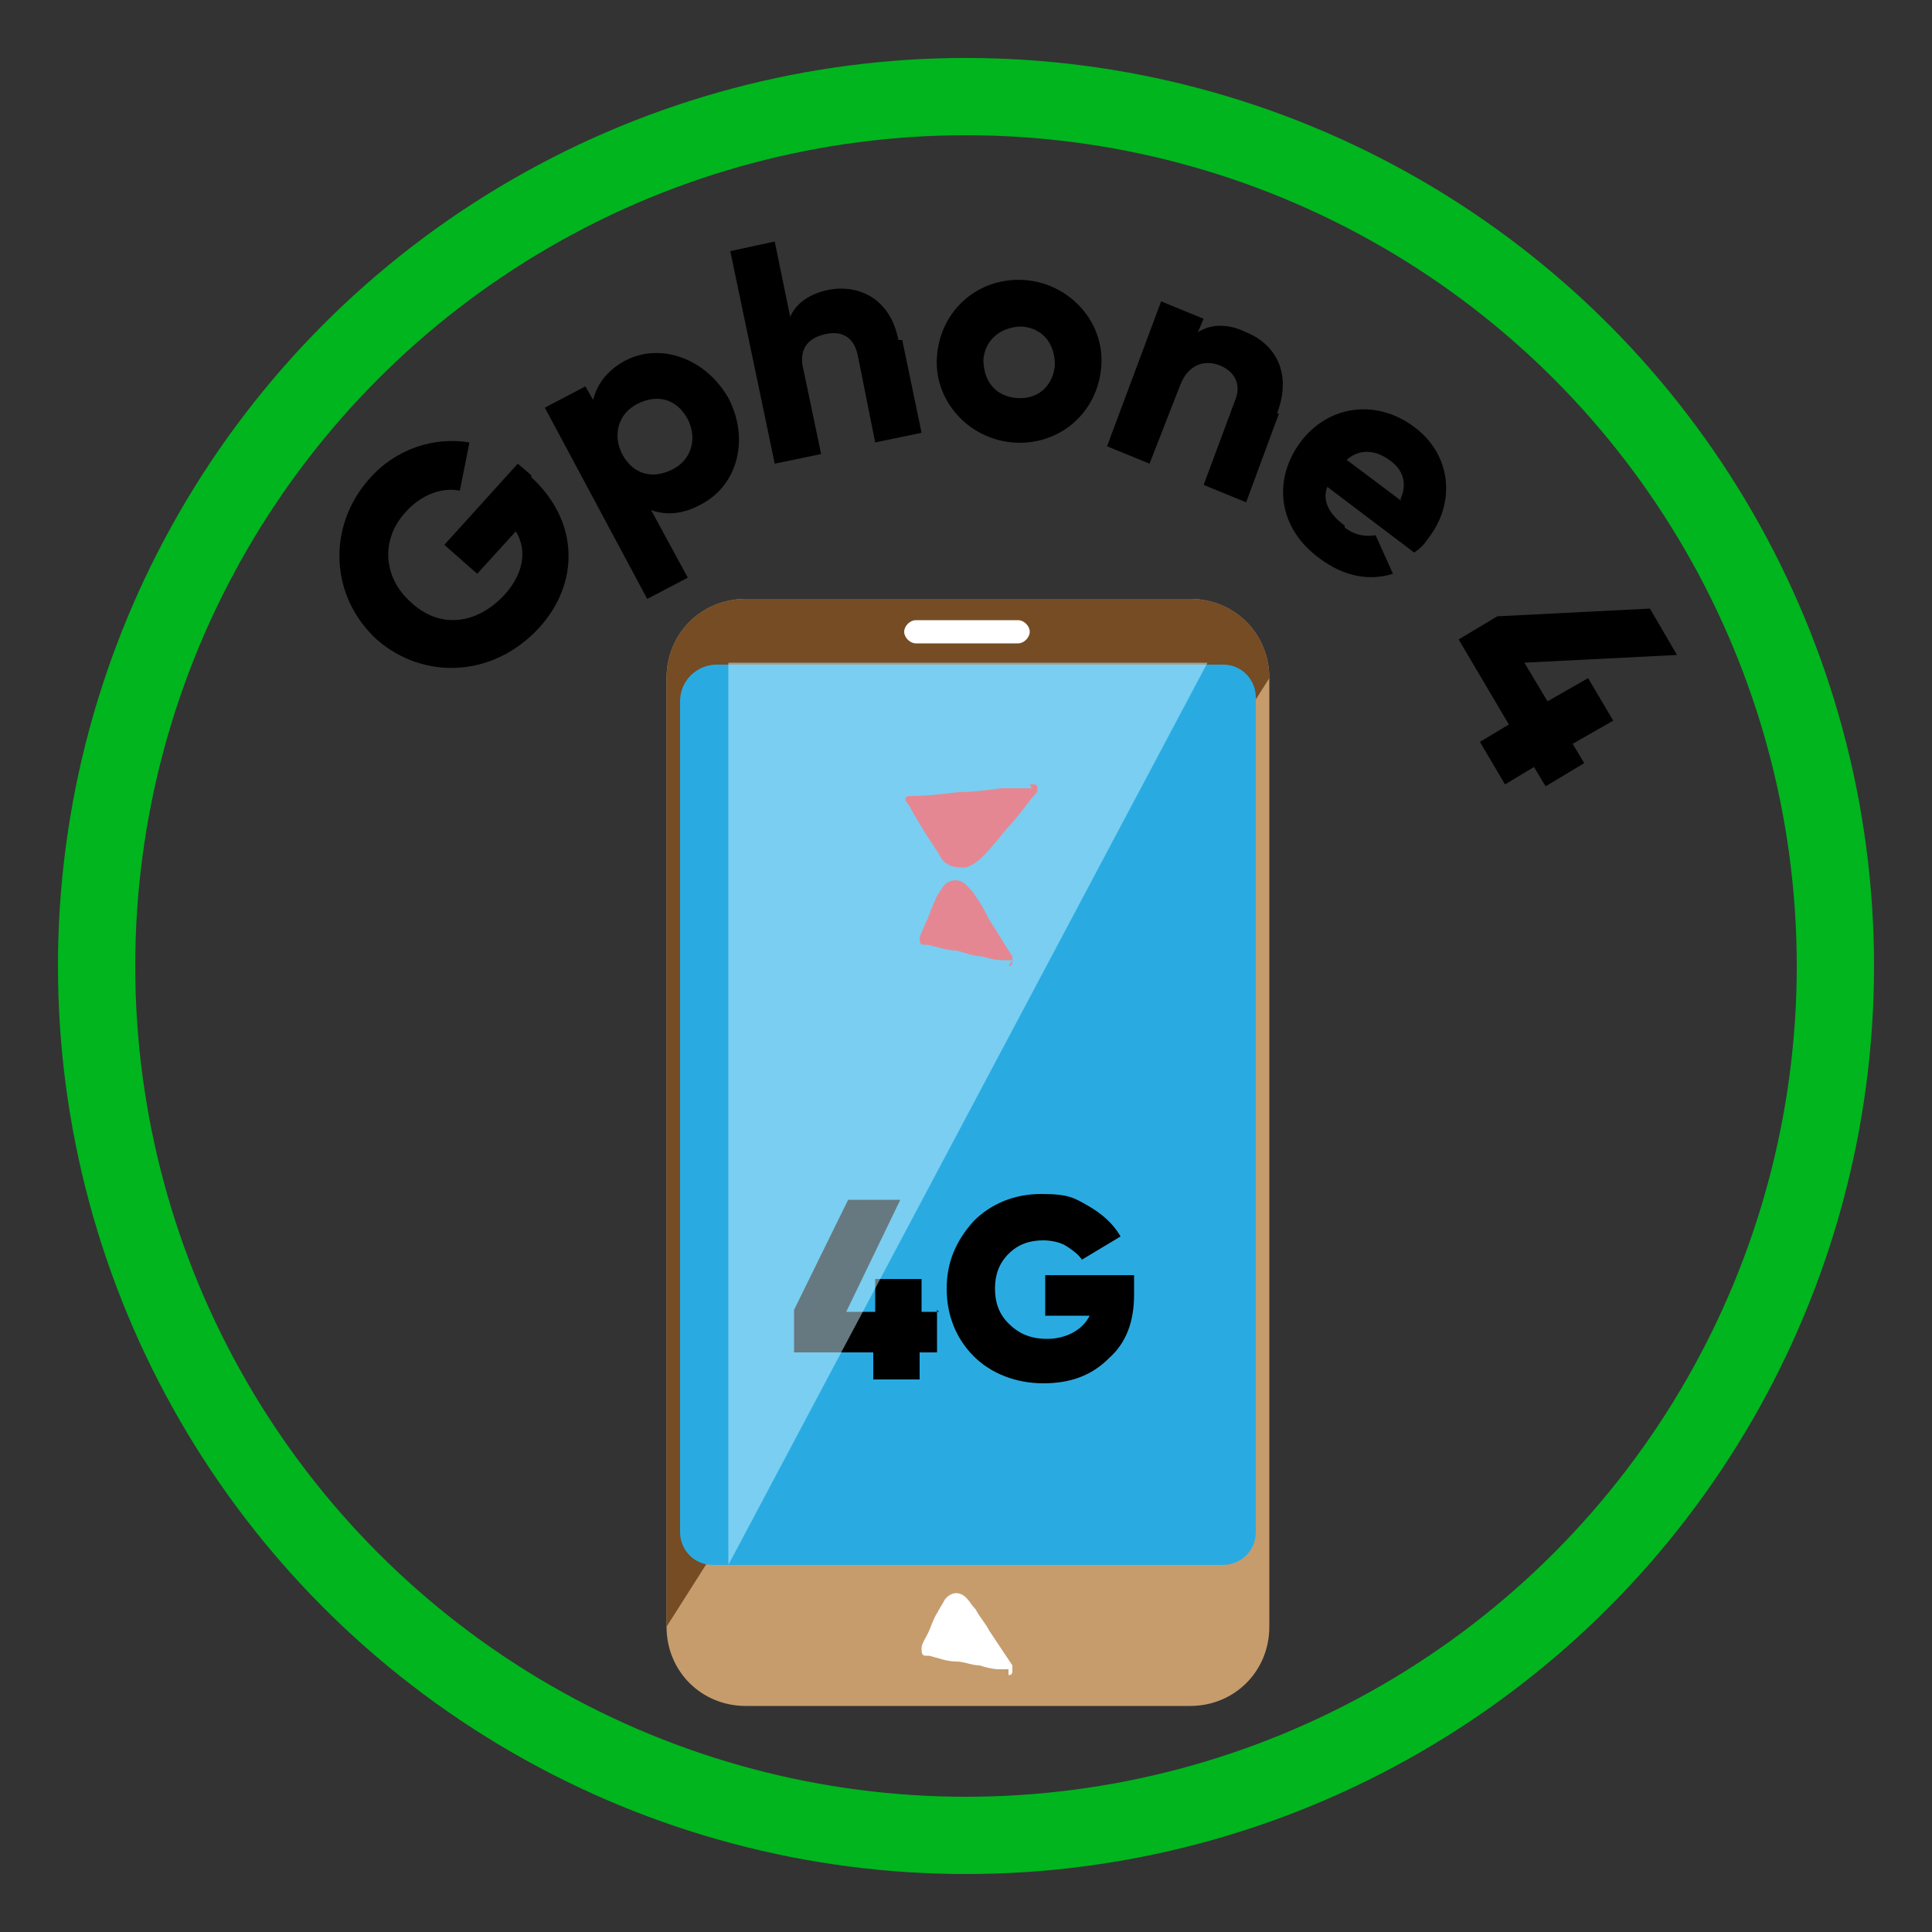 <?xml version="1.0" encoding="UTF-8"?><svg id="Layer_1" xmlns="http://www.w3.org/2000/svg" viewBox="0 0 100 100"><rect x="0" y="0" width="100" height="100" fill="#333333" stroke="none"/><defs><style>.cls-1{fill:#fff;}.cls-2{fill:none;stroke:#00b51e;stroke-miterlimit:10;stroke-width:4px;}.cls-3{fill:#c69c6d;}.cls-4{fill:#ff1d25;}.cls-5{fill:#ccf2ff;opacity:.5;}.cls-6{fill:#29abe2;}.cls-7{fill:#754c24;}</style></defs><circle class="cls-2" cx="50" cy="50" r="45"/><path d="m27.5,24.7c2.5,2.3,2.5,5.5.4,7.8-2.4,2.6-6,2.7-8.4.6-2.4-2.2-2.6-5.8-.4-8.3,1.4-1.6,3.4-2.2,5.2-1.9l-.5,2.5c-.9-.2-2,.2-2.8,1.1-1.3,1.4-1.2,3.4.3,4.7,1.4,1.3,3.3,1.2,4.8-.4,1-1.1,1.2-2.3.6-3.3l-2,2.2-1.7-1.5,3.8-4.2.7.6Z"/><path d="m37.7,20.6c1.1,2.1.5,4.5-1.4,5.5-.9.5-1.8.6-2.6.3l1.9,3.5-2.1,1.1-5.3-9.9,2.1-1.1.4.7c.2-.8.7-1.5,1.6-2,1.8-1,4.2-.2,5.4,1.9Zm-2.1,1.1c-.6-1.1-1.6-1.3-2.6-.8-1,.5-1.3,1.6-.8,2.6.6,1.1,1.6,1.3,2.6.8,1-.5,1.3-1.6.8-2.6Z"/><path d="m46.7,17.6l1,4.8-2.4.5-.9-4.5c-.2-1-.9-1.3-1.7-1.1-.9.2-1.4.8-1.1,1.9l.9,4.3-2.4.5-2.3-11,2.3-.5.8,3.9c.3-.7,1-1.2,2-1.4,1.6-.3,3.2.5,3.6,2.6Z"/><path d="m48.5,18.4c.2-2.4,2.2-4.1,4.6-3.9,2.3.2,4.1,2.2,3.9,4.5-.2,2.4-2.2,4.1-4.6,3.9-2.3-.2-4.1-2.2-3.9-4.5Zm6.1.5c0-1.1-.6-1.9-1.7-2-1,0-1.9.6-2,1.7,0,1.1.6,1.9,1.7,2s1.9-.6,2-1.7Z"/><path d="m66.2,21.4l-1.7,4.6-2.2-.9,1.6-4.3c.4-.9,0-1.6-.8-1.9-.8-.3-1.6,0-2,1l-1.6,4.1-2.2-.9,2.8-7.5,2.2.9-.3.7c.6-.4,1.5-.5,2.5,0,1.5.6,2.4,2.1,1.6,4.2Z"/><path d="m69.6,27.3c.5.4,1.1.5,1.6.4l.9,2c-1.3.4-2.6.1-3.8-.8-2.2-1.6-2.4-4.1-1-6,1.4-1.9,3.9-2.3,5.9-.8,1.9,1.4,2.2,3.9.7,5.8-.2.3-.4.5-.7.7l-4.5-3.4c-.3.8.2,1.5.9,2Zm2.9-1.5c.4-.9,0-1.6-.6-2-.7-.5-1.5-.6-2.2,0l2.8,2.1Z"/><path d="m80,40.7l-.6-1-1.5.9-1.3-2.2,1.5-.9-2.6-4.4,2-1.2,7.9-.4,1.4,2.4-7.9.4,1.2,2,2.1-1.2,1.3,2.2-2.1,1.2.6,1-2,1.2Z"/><path class="cls-3" d="m38.6,31h23c2.3,0,4.1,1.8,4.1,4.1v49.1c0,2.3-1.8,4.1-4.1,4.1h-23c-2.3,0-4.1-1.8-4.1-4.1v-49.1c0-2.3,1.8-4.1,4.1-4.1Z"/><path class="cls-7" d="m61.6,31h-23c-2.3,0-4.1,1.8-4.1,4.1v49.1l31.2-49.1c0-2.3-1.8-4.1-4.1-4.1Z"/><path class="cls-6" d="m63.3,81h-26.4c-1,0-1.7-.8-1.7-1.7v-43c0-1.1.9-1.9,1.9-1.9h26.2c1,0,1.7.8,1.7,1.7v43.2c0,1-.8,1.7-1.7,1.7Z"/><path class="cls-1" d="m53.3,32.7c0,.3-.3.6-.6.6h-5.3c-.3,0-.6-.3-.6-.6h0c0-.3.3-.6.6-.6h5.3c.3,0,.6.3.6.6h0Z"/><path class="cls-1" d="m52.2,86.4c-.1,0-.3,0-.5,0-.3,0-.7-.1-1-.2-.4,0-.8-.2-1.2-.2-.5,0-1-.2-1.4-.3,0,0-.1,0-.2,0-.2,0-.2-.2-.2-.4,0-.2.2-.5.3-.7.2-.4.3-.8.5-1.1.1-.2.3-.5.4-.7.3-.4.8-.5,1.2,0,.1.1.2.3.4.5.2.4.5.7.7,1.1.4.6.8,1.2,1.2,1.8,0,0,0,.1,0,.2,0,.2,0,.3-.2.3Z"/><path class="cls-4" d="m52.4,49.7c-.1,0-.3,0-.5,0-.4,0-.7-.1-1.1-.2-.4,0-.9-.2-1.3-.3-.5,0-1-.2-1.5-.3,0,0-.2,0-.2,0-.2,0-.2-.2-.2-.4.1-.2.2-.5.3-.7.2-.4.3-.8.5-1.2.1-.3.3-.5.4-.7.3-.4.9-.5,1.3,0,.1.1.3.3.4.5.3.4.5.8.7,1.2.4.6.8,1.3,1.2,1.9,0,0,0,.1,0,.2,0,.2,0,.3-.2.3Z"/><path class="cls-4" d="m53.3,40.6c0,0,.1,0,.2,0,.2,0,.2.1.2.3,0,.1-.1.2-.2.3-.5.6-.9,1.2-1.4,1.7-.4.5-.8,1-1.3,1.5-.2.2-.5.4-.8.5-.4,0-.7,0-1-.2-.2-.1-.3-.3-.4-.5-.4-.6-.8-1.2-1.2-1.9-.2-.3-.3-.6-.5-.8,0,0,0,0,0,0-.1-.2,0-.3.2-.3.8,0,1.7-.1,2.5-.2.7,0,1.5-.1,2.2-.2.5,0,1,0,1.6,0,0,0,0,0,0,0Z"/><path d="m48.5,67.8v2.2h-.9v1.4h-2.4v-1.4h-4.1v-2.2l2.8-5.7h2.7l-2.8,5.8h1.5v-1.7h2.4v1.7h.9Z"/><path d="m58.7,66v1c0,1.4-.4,2.5-1.3,3.3-.9.9-2,1.3-3.4,1.3s-2.7-.5-3.6-1.4c-.9-.9-1.4-2.1-1.4-3.5s.5-2.5,1.4-3.5c.9-.9,2.1-1.4,3.5-1.4s1.7.2,2.4.6c.7.4,1.3.9,1.7,1.6l-2,1.2c-.2-.3-.5-.5-.8-.7s-.8-.3-1.2-.3c-.7,0-1.3.2-1.8.7-.5.5-.7,1.1-.7,1.8s.2,1.3.7,1.8c.5.5,1.1.8,2,.8s1.8-.4,2.2-1.2h-2.3v-2.1h4.7Z"/><polygon class="cls-5" points="37.7 81 37.7 34.3 62.5 34.3 37.7 81"/></svg>